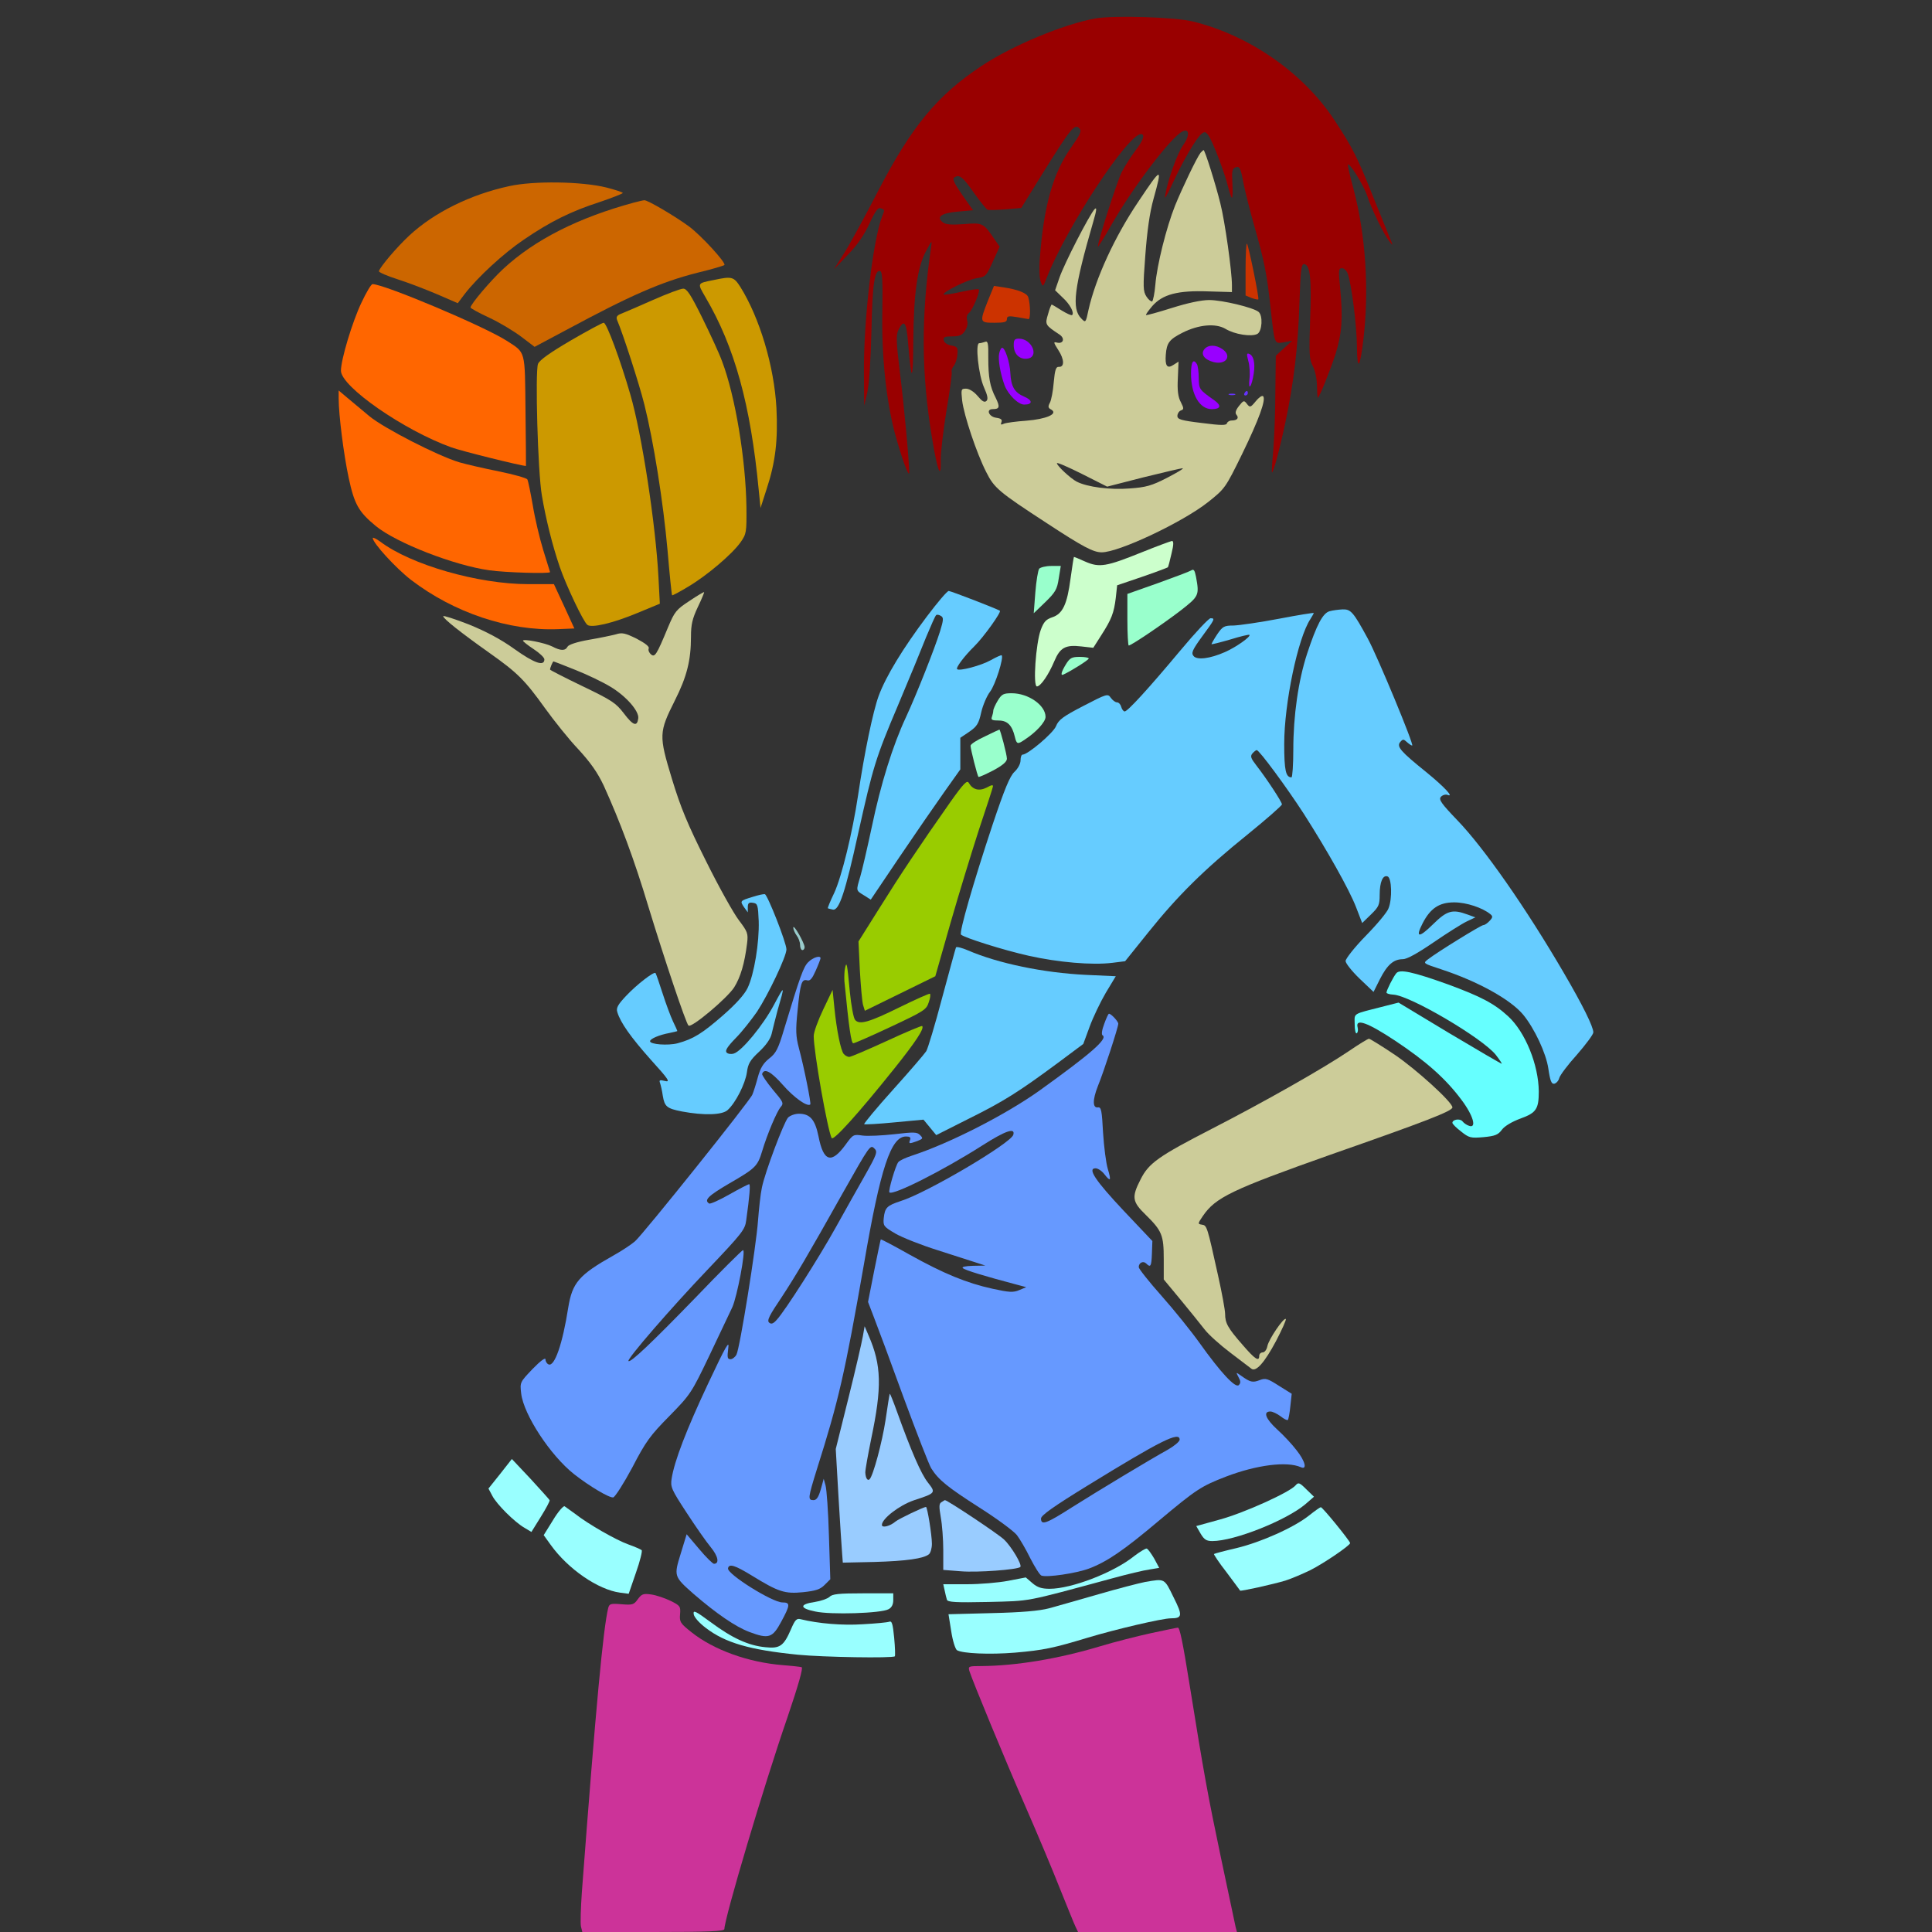 <?xml version="1.0" encoding="UTF-8" standalone="no"?>
<svg
   xmlns:dc="http://purl.org/dc/elements/1.1/"
   xmlns:cc="http://creativecommons.org/ns#"
   xmlns:rdf="http://www.w3.org/1999/02/22-rdf-syntax-ns#"
   xmlns:svg="http://www.w3.org/2000/svg"
   xmlns="http://www.w3.org/2000/svg"
   xmlns:sodipodi="http://sodipodi.sourceforge.net/DTD/sodipodi-0.dtd"
   xmlns:inkscape="http://www.inkscape.org/namespaces/inkscape"
   version="1.0"
   width="850pt"
   height="850pt"
   viewBox="0 0 850 850"
   preserveAspectRatio="xMidYMid meet"
   id="svg118"
   sodipodi:docname="4.svg"
   inkscape:version="0.92.2 5c3e80d, 2017-08-06">
  <rect x="0" y="0" width="850" height="850" fill="#333333" stroke="none"/>
  <defs
     id="defs122" />
  <sodipodi:namedview
     pagecolor="#ffffff"
     bordercolor="#666666"
     borderopacity="1"
     objecttolerance="10"
     gridtolerance="10"
     guidetolerance="10"
     inkscape:pageopacity="0"
     inkscape:pageshadow="2"
     inkscape:window-width="1920"
     inkscape:window-height="978"
     id="namedview120"
     showgrid="false"
     inkscape:zoom="0.29448918"
     inkscape:cx="553.42303"
     inkscape:cy="751.84186"
     inkscape:window-x="0"
     inkscape:window-y="1"
     inkscape:window-maximized="1"
     inkscape:current-layer="svg118" />
  <g
     transform="translate(0,850) scale(0.1,-0.1)"
     fill="#000000"
     stroke="none"
     id="g116">
    <path
       d="M0 4250 l0 -4250 1230 0 1230 0 0 31 c0 17 6 43 14 57 15 27 29 184 61 647 14 197 58 636 70 691 4 17 -8 29 -60 63 -36 23 -95 76 -132 117 -50 55 -84 83 -130 105 -39 19 -78 48 -110 83 -64 71 -117 160 -106 180 4 8 49 61 99 118 l90 103 -22 55 c-30 71 -31 156 -4 209 11 22 53 70 95 107 62 56 75 73 75 98 0 46 27 151 50 197 35 68 84 112 190 169 l101 55 132 164 c73 90 149 185 169 212 42 53 44 52 -47 64 -98 13 -132 52 -159 177 -16 71 -22 82 -83 150 -77 86 -102 131 -110 200 l-6 50 96 93 95 92 -43 165 c-50 187 -98 328 -161 478 -61 143 -69 156 -147 246 -38 44 -96 115 -128 159 -33 44 -71 94 -85 112 -13 18 -71 64 -129 103 -125 86 -187 140 -244 214 -24 30 -62 66 -85 80 -24 14 -79 63 -123 110 -132 139 -218 333 -248 559 -29 227 -16 394 44 571 47 136 57 156 133 268 142 208 333 332 618 400 160 38 385 25 563 -32 204 -65 444 -273 561 -482 44 -81 123 -331 137 -438 38 -279 -51 -601 -213 -775 -60 -64 -74 -87 -114 -186 -32 -80 -50 -144 -60 -214 -19 -127 -27 -157 -69 -255 -48 -111 -50 -133 -26 -235 29 -121 80 -245 163 -397 69 -125 70 -127 96 -117 99 38 153 23 186 -50 11 -22 22 -41 25 -41 14 1 82 27 90 36 5 5 32 77 59 159 41 123 53 175 66 290 22 196 72 390 133 517 71 149 130 233 246 351 104 106 152 136 200 123 12 -3 52 -14 89 -25 l67 -19 20 33 c25 43 60 65 124 80 l52 11 -115 75 c-113 74 -115 75 -118 50 -6 -56 -33 -132 -45 -129 -7 3 -38 54 -70 114 -75 140 -81 146 -74 67 4 -45 1 -65 -8 -73 -19 -16 -50 3 -72 43 l-18 32 -3 -42 c-4 -53 -19 -55 -67 -10 -38 35 -117 189 -156 302 l-24 70 -5 -85 c-5 -92 -12 -110 -39 -110 -29 0 -37 18 -61 125 -26 117 -36 393 -23 613 4 72 7 132 5 132 -1 0 -33 -25 -69 -55 -37 -30 -99 -72 -139 -92 -61 -32 -74 -35 -88 -24 -26 22 -19 44 30 91 104 103 243 318 352 549 129 274 329 490 569 614 121 62 176 83 327 122 l131 34 -2422 0 -2423 1 0 -4250z"
       id="path4"
       style="fill:none" />
    <path
       d="M5265 8476 c201 -51 352 -138 522 -299 116 -110 203 -255 307 -514 81 -200 211 -442 259 -482 27 -22 20 -31 -26 -31 -53 0 -96 28 -178 117 l-56 61 -6 -146 c-6 -156 -25 -296 -57 -427 -24 -97 -110 -276 -147 -305 l-28 -21 -9 20 c-6 15 -3 53 12 124 22 109 37 205 30 197 -3 -3 -34 -68 -71 -146 -71 -152 -107 -257 -107 -309 0 -39 -32 -74 -53 -56 -8 6 -17 8 -20 4 -17 -16 -4 -52 29 -84 52 -49 84 -121 84 -191 l0 -56 79 5 c128 9 162 -19 273 -227 40 -76 188 -429 217 -521 8 -24 26 -46 56 -67 44 -31 58 -52 89 -142 9 -26 51 -89 97 -145 216 -265 324 -424 424 -625 75 -149 94 -205 95 -269 0 -28 -11 -45 -69 -105 -42 -43 -73 -86 -81 -110 -10 -30 -21 -42 -51 -55 -35 -15 -39 -19 -39 -54 0 -45 -19 -64 -92 -92 -37 -15 -57 -30 -66 -49 -17 -35 -44 -45 -145 -52 l-82 -6 -64 45 -64 45 -171 -59 c-94 -33 -259 -91 -366 -129 -235 -82 -288 -102 -363 -142 -61 -33 -61 -32 -33 -99 7 -16 31 -42 54 -58 32 -24 51 -51 83 -118 23 -48 41 -99 41 -113 0 -14 4 -33 9 -42 8 -15 13 -15 58 4 52 23 95 19 105 -8 3 -9 -2 -34 -12 -57 l-18 -41 67 -58 c78 -67 99 -93 99 -125 0 -33 -34 -46 -97 -39 -53 6 -65 -1 -39 -23 27 -22 29 -68 6 -136 l-21 -64 41 -62 c37 -54 42 -66 37 -102 -5 -40 -4 -42 101 -153 104 -111 131 -146 132 -171 0 -21 -63 -85 -123 -124 -84 -55 -259 -125 -356 -143 -111 -21 -126 -20 -154 10 l-24 25 -51 -16 c-29 -10 -52 -18 -52 -20 0 -1 5 -16 11 -34 9 -27 8 -35 -7 -52 -16 -18 -16 -24 0 -117 9 -53 27 -162 41 -242 14 -80 61 -320 106 -535 45 -215 84 -407 86 -428 l5 -37 1489 0 1489 0 0 4250 0 4250 -1662 -1 -1663 0 90 -23z"
       id="path6"
       style="fill:none" />
    <path
       d="M4820 8419 c-140 -25 -368 -120 -503 -210 -194 -129 -306 -265 -453 -548 -58 -113 -126 -237 -151 -276 l-44 -70 61 64 c42 43 72 87 95 137 26 56 38 72 49 68 19 -7 19 -6 6 -39 -40 -106 -81 -455 -79 -684 l1 -146 14 60 c8 36 15 145 18 270 4 206 14 271 39 262 9 -3 11 -45 9 -173 -4 -197 16 -389 54 -536 28 -104 63 -203 64 -177 1 41 -23 301 -41 442 -16 131 -17 163 -7 184 25 51 36 38 43 -54 15 -181 22 -179 23 7 2 211 18 325 57 397 26 48 26 48 21 13 -44 -303 -43 -553 5 -840 24 -145 40 -184 38 -95 -1 33 11 131 25 218 15 87 25 164 23 170 -2 7 2 19 9 27 7 9 15 31 16 50 3 31 0 35 -27 40 -17 3 -31 12 -33 23 -3 14 4 17 37 17 32 0 44 5 57 25 9 14 13 32 9 45 -4 14 -1 26 8 33 16 13 51 97 43 104 -3 3 -37 -2 -77 -11 -40 -9 -74 -14 -77 -12 -9 9 105 66 145 72 40 6 42 9 71 73 l30 66 -21 30 c-50 74 -53 76 -136 69 -56 -4 -81 -2 -93 8 -31 23 -6 41 66 47 l67 6 -48 68 c-37 54 -44 70 -34 77 23 13 36 3 87 -70 27 -38 54 -71 59 -73 6 -2 41 -1 79 2 l69 6 99 160 c118 189 136 212 156 191 12 -12 7 -24 -37 -87 -78 -111 -119 -255 -136 -484 -4 -45 -2 -91 4 -105 9 -24 10 -24 27 20 87 221 356 630 414 630 19 0 10 -28 -25 -73 -20 -26 -46 -68 -60 -94 -21 -44 -105 -304 -105 -328 0 -5 29 41 64 103 90 157 255 375 307 403 32 17 35 -17 4 -60 -26 -38 -66 -148 -79 -221 -5 -22 7 -3 32 51 44 97 104 200 128 220 14 11 18 10 30 -6 19 -25 73 -168 87 -227 7 -27 14 -48 17 -48 3 0 4 29 2 64 -3 51 -1 64 12 69 20 8 24 0 37 -70 6 -32 28 -119 49 -193 42 -148 54 -205 70 -355 18 -162 16 -158 58 -151 l37 7 -36 -33 -36 -33 -2 -160 c0 -88 -5 -203 -9 -255 -5 -52 -8 -97 -6 -98 5 -7 34 101 59 219 37 174 56 334 62 527 5 149 8 172 22 170 25 -5 32 -65 25 -244 -5 -152 -4 -175 12 -205 10 -19 18 -57 18 -86 1 -29 2 -53 4 -53 6 0 54 119 78 193 28 91 33 159 20 290 -8 78 -7 87 8 87 9 0 20 -10 25 -23 17 -43 41 -236 41 -325 1 -109 14 -91 29 40 25 218 9 456 -44 656 -14 52 -25 99 -25 105 0 24 70 -87 86 -137 19 -58 74 -171 99 -201 14 -18 14 -16 -1 20 -9 22 -40 99 -69 170 -72 182 -95 227 -175 348 -137 207 -373 371 -620 432 -78 20 -350 28 -430 14z"
       id="path8"
       style="fill:#990000" />
    <path
       d="M5282 7828 c-17 -22 -80 -154 -112 -232 -39 -98 -80 -263 -87 -349 -3 -37 -10 -70 -14 -73 -4 -2 -16 7 -25 21 -15 24 -16 40 -5 183 8 106 19 186 36 247 40 144 37 143 -68 -14 -103 -153 -187 -336 -218 -474 -12 -58 -13 -58 -32 -38 -43 43 -32 133 53 426 15 51 16 65 6 55 -22 -23 -134 -240 -155 -302 l-19 -55 33 -32 c33 -30 52 -67 42 -77 -3 -3 -23 6 -46 20 -22 14 -42 26 -44 26 -2 0 -10 -19 -16 -42 -14 -46 -13 -48 49 -89 27 -17 19 -44 -11 -36 -15 4 -14 0 7 -33 27 -41 28 -76 2 -74 -12 1 -17 -13 -22 -68 -3 -39 -11 -79 -17 -90 -9 -17 -8 -23 6 -30 32 -19 -22 -42 -110 -49 -44 -3 -88 -9 -98 -13 -13 -6 -16 -5 -11 7 4 11 -2 16 -23 19 -32 4 -47 38 -15 38 30 0 32 10 13 49 -26 50 -33 90 -33 178 1 63 -2 74 -14 69 -9 -3 -20 -6 -26 -6 -18 0 -3 -140 21 -194 16 -36 19 -52 11 -60 -9 -8 -19 -2 -39 22 -16 19 -37 32 -51 32 -22 0 -22 -3 -17 -52 8 -66 64 -233 106 -315 35 -70 55 -87 267 -225 157 -103 204 -128 241 -128 76 0 357 133 468 221 74 59 76 61 150 212 74 152 106 240 92 254 -5 4 -19 -6 -32 -22 -23 -28 -26 -29 -39 -12 -13 17 -15 16 -35 -9 -15 -19 -18 -31 -11 -39 12 -14 3 -25 -21 -25 -10 0 -19 -6 -21 -12 -2 -10 -25 -10 -110 1 -92 11 -108 16 -108 31 0 10 7 21 15 24 14 5 14 9 0 37 -12 22 -16 51 -13 105 l3 73 -22 -14 c-28 -19 -38 -5 -34 45 4 52 16 67 73 96 71 36 146 43 190 17 39 -24 114 -36 140 -22 21 12 25 81 5 97 -23 19 -160 52 -217 52 -35 0 -95 -13 -165 -35 -60 -19 -111 -33 -113 -31 -2 2 11 20 28 40 45 51 112 69 246 64 l104 -3 0 30 c0 61 -31 282 -51 360 -20 82 -68 235 -74 235 -1 0 -7 -6 -13 -12z m-251 -1428 c89 22 166 40 172 40 7 -1 -24 -19 -68 -42 -68 -35 -93 -42 -165 -47 -85 -7 -186 6 -233 30 -27 14 -87 70 -87 81 0 5 50 -17 110 -47 l111 -56 160 41z"
       id="path10"
       style="fill:#cccc99" />
    <path
       d="M2240 7681 c-171 -37 -330 -116 -439 -217 -54 -50 -128 -137 -134 -157 -1 -5 36 -21 83 -36 47 -15 125 -45 174 -66 l90 -39 30 40 c58 75 172 180 261 240 116 79 206 124 333 165 56 19 102 37 102 40 0 3 -33 14 -72 24 -109 27 -320 30 -428 6z"
       id="path12"
       style="fill:#cc6600" />
    <path
       d="M2790 7609 c-244 -66 -437 -163 -576 -292 -56 -52 -144 -156 -144 -170 0 -3 37 -24 83 -45 45 -21 108 -59 141 -84 l58 -44 137 73 c284 153 418 212 579 253 63 15 116 31 119 34 9 9 -103 131 -156 170 -61 45 -182 116 -196 115 -5 0 -26 -5 -45 -10z"
       id="path14"
       style="fill:#cc6600" />
    <path
       d="M5480 7316 l0 -116 26 -11 c15 -5 28 -8 30 -6 5 4 -43 238 -50 245 -3 3 -6 -47 -6 -112z"
       id="path16"
       style="fill:#cc3300" />
    <path
       d="M3140 7268 c-74 -15 -73 -12 -36 -76 128 -218 198 -471 234 -847 l8 -80 27 84 c39 118 50 215 43 356 -10 184 -74 397 -159 533 -29 45 -37 47 -117 30z"
       id="path18"
       style="fill:#cc9900" />
    <path
       d="M1590 7168 c-40 -84 -90 -250 -90 -299 0 -70 277 -262 485 -337 43 -16 309 -82 329 -82 0 0 0 109 -2 242 -3 271 2 254 -83 309 -100 64 -539 249 -590 249 -6 0 -28 -37 -49 -82z"
       id="path20"
       style="fill:#ff6600" />
    <path
       d="M4346 7176 c-37 -94 -36 -96 29 -96 44 0 55 3 55 16 0 13 7 15 43 9 23 -4 46 -8 52 -9 9 -1 9 63 -1 96 -5 18 -44 34 -110 44 l-41 6 -27 -66z"
       id="path22"
       style="fill:#cc3300" />
    <path
       d="M2870 7179 c-63 -28 -126 -55 -139 -60 -17 -7 -21 -14 -16 -27 25 -58 98 -283 120 -372 40 -159 83 -428 102 -642 9 -106 18 -195 20 -197 1 -2 33 15 71 38 84 50 193 143 230 195 26 37 27 44 26 155 -3 210 -49 488 -107 641 -13 36 -53 122 -88 193 -50 101 -67 127 -83 127 -12 0 -73 -23 -136 -51z"
       id="path24"
       style="fill:#cc9900" />
    <path
       d="M2511 7002 c-92 -54 -137 -86 -144 -103 -13 -34 -1 -475 17 -579 17 -101 46 -219 79 -315 27 -79 103 -240 121 -254 18 -15 112 7 220 52 l99 41 -6 115 c-12 231 -73 632 -124 806 -43 149 -104 315 -117 315 -6 0 -71 -35 -145 -78z"
       id="path26"
       style="fill:#cc9900" />
    <path
       d="M4460 6981 c0 -38 25 -63 59 -59 55 6 22 88 -36 88 -19 0 -23 -5 -23 -29z"
       id="path28"
       style="fill:#9900ff" />
    <path
       d="M5299 6964 c-18 -22 -1 -46 40 -57 55 -14 83 27 39 57 -29 20 -62 20 -79 0z"
       id="path30"
       style="fill:#9900ff" />
    <path
       d="M4396 6945 c-6 -25 5 -89 24 -141 16 -41 60 -84 86 -84 38 0 38 19 0 35 -43 18 -58 45 -61 105 -2 45 -23 110 -36 110 -4 0 -10 -11 -13 -25z"
       id="path32"
       style="fill:#9900ff" />
    <path
       d="M5492 6912 c6 -20 8 -56 5 -80 -6 -56 10 -34 19 25 7 47 -1 79 -20 86 -11 5 -12 -1 -4 -31z"
       id="path34"
       style="fill:#9900ff" />
    <path
       d="M5240 6856 c0 -92 38 -156 91 -156 39 0 44 15 14 37 -69 49 -70 49 -71 100 0 27 -4 54 -8 61 -16 26 -26 10 -26 -42z"
       id="path36"
       style="fill:#9900ff" />
    <path
       d="M1490 6747 c0 -72 22 -246 44 -349 25 -117 44 -150 119 -212 91 -75 347 -174 500 -195 68 -10 267 -16 267 -8 0 1 -14 45 -30 97 -16 52 -37 141 -46 197 -10 56 -20 107 -24 114 -4 6 -61 22 -125 35 -65 13 -143 31 -174 40 -94 28 -332 150 -396 203 -33 28 -77 64 -97 81 l-38 32 0 -35z"
       id="path38"
       style="fill:#ff6600" />
    <path
       d="M5475 6770 c-3 -5 -1 -10 4 -10 6 0 11 5 11 10 0 6 -2 10 -4 10 -3 0 -8 -4 -11 -10z"
       id="path40"
       style="fill:#6633ff" />
    <path
       d="M5408 6763 c6 -2 18 -2 25 0 6 3 1 5 -13 5 -14 0 -19 -2 -12 -5z"
       id="path42"
       style="fill:#6633ff" />
    <path
       d="M1640 6133 c0 -22 102 -133 168 -184 189 -145 432 -226 648 -217 l71 3 -45 98 -45 97 -113 0 c-220 0 -516 85 -651 187 -18 13 -33 20 -33 16z"
       id="path44"
       style="fill:#ff6600" />
    <path
       d="M5023 6070 c-156 -63 -186 -68 -248 -41 -26 12 -49 21 -50 21 -1 0 -8 -43 -15 -95 -15 -115 -35 -156 -81 -171 -27 -9 -37 -20 -50 -55 -22 -60 -35 -249 -17 -249 16 0 51 50 77 112 25 59 49 72 118 64 l53 -6 35 55 c45 70 56 98 64 165 l6 55 109 37 c61 21 111 40 114 42 2 2 9 29 16 60 10 40 10 56 2 56 -6 -1 -66 -23 -133 -50z"
       id="path46"
       style="fill:#ccffcc" />
    <path
       d="M4572 5998 c-5 -7 -13 -54 -17 -105 l-7 -91 51 49 c44 43 52 56 59 104 l9 55 -42 0 c-24 0 -47 -6 -53 -12z"
       id="path48"
       style="fill:#99ffcc" />
    <path
       d="M5240 5990 c-8 -5 -75 -30 -147 -56 l-133 -47 0 -113 c0 -63 3 -114 6 -114 11 0 150 94 227 153 82 64 84 67 69 149 -6 30 -10 36 -22 28z"
       id="path50"
       style="fill:#99ffcc" />
    <path
       d="M3033 5856 c-58 -38 -65 -47 -94 -116 -51 -123 -58 -133 -75 -119 -8 7 -13 18 -10 26 4 8 -15 23 -53 43 -51 25 -64 28 -92 19 -19 -5 -72 -16 -119 -24 -51 -9 -88 -21 -93 -30 -10 -19 -30 -19 -68 1 -32 16 -129 35 -128 25 0 -3 21 -20 47 -37 26 -17 47 -37 47 -45 0 -32 -44 -17 -131 45 -61 44 -126 78 -202 109 -62 24 -112 40 -112 36 0 -11 77 -72 204 -162 123 -87 155 -119 244 -243 39 -54 104 -136 146 -180 55 -60 85 -103 112 -160 72 -159 134 -324 197 -534 70 -229 164 -510 176 -522 12 -13 170 120 201 168 28 45 46 105 57 195 5 42 2 50 -36 100 -23 30 -88 146 -144 259 -83 166 -112 236 -151 364 -58 191 -57 204 13 344 53 105 71 177 71 281 0 53 6 79 30 130 17 35 29 65 28 66 -2 1 -31 -16 -65 -39z m-500 -304 c53 -21 121 -54 152 -73 69 -41 128 -108 123 -140 -5 -37 -22 -32 -63 22 -35 46 -53 58 -182 120 -79 38 -143 71 -143 73 0 8 12 36 15 36 2 0 46 -17 98 -38z"
       id="path52"
       style="fill:#cccc99" />
    <path
       d="M4078 5788 c-106 -141 -180 -263 -212 -349 -25 -68 -63 -250 -91 -439 -24 -161 -72 -358 -105 -429 -17 -35 -29 -65 -28 -67 2 -1 12 -4 23 -6 27 -4 54 77 111 337 65 291 76 329 174 560 49 116 105 252 125 303 21 50 40 94 44 96 4 3 13 1 21 -4 12 -7 11 -18 -4 -67 -24 -77 -104 -279 -150 -378 -58 -124 -111 -294 -150 -481 -20 -94 -43 -193 -51 -220 -19 -64 -20 -61 16 -83 l30 -19 126 187 c69 102 158 231 197 286 l71 100 0 69 0 70 40 27 c33 23 41 35 52 85 7 31 25 73 39 91 23 30 61 150 51 160 -2 2 -24 -8 -49 -22 -41 -23 -138 -49 -147 -39 -7 6 32 58 75 100 41 40 121 152 113 157 -14 9 -216 87 -225 87 -7 0 -50 -51 -96 -112z"
       id="path54"
       style="fill:#66ccff" />
    <path
       d="M5850 5811 c-30 -8 -57 -59 -99 -186 -39 -119 -61 -274 -61 -424 0 -66 -4 -121 -8 -121 -25 0 -32 30 -32 147 0 178 60 466 115 549 8 13 15 25 15 27 0 2 -69 -9 -152 -25 -84 -16 -174 -29 -200 -30 -43 0 -49 -4 -73 -39 -14 -21 -25 -41 -25 -43 0 -2 36 7 81 20 45 14 83 23 86 21 7 -8 -60 -55 -108 -76 -66 -29 -123 -36 -138 -17 -11 13 -5 27 38 86 56 76 58 80 37 80 -8 0 -68 -64 -133 -142 -143 -171 -232 -268 -245 -268 -5 0 -12 9 -15 20 -3 11 -11 20 -19 20 -7 0 -19 9 -27 20 -13 19 -17 18 -121 -36 -89 -46 -109 -61 -120 -89 -13 -31 -124 -125 -147 -125 -5 0 -9 -11 -9 -25 0 -15 -11 -36 -27 -51 -20 -19 -43 -74 -96 -232 -85 -256 -148 -475 -139 -484 16 -14 186 -68 298 -93 130 -29 278 -42 368 -31 l56 7 102 127 c130 162 245 276 436 430 84 68 152 128 152 133 0 11 -67 113 -113 172 -24 31 -27 40 -17 52 7 8 16 15 19 15 11 0 132 -164 207 -280 101 -158 200 -333 230 -411 l27 -70 39 38 c34 33 38 42 38 86 0 57 14 89 35 81 18 -7 21 -98 4 -140 -5 -16 -50 -70 -100 -121 -49 -50 -89 -101 -89 -111 0 -10 28 -45 61 -77 l62 -59 28 56 c32 63 60 88 101 88 18 0 65 26 135 74 60 41 125 82 146 92 l38 18 -33 12 c-68 25 -91 19 -154 -43 -62 -61 -78 -59 -45 5 34 66 73 92 139 92 54 0 125 -24 159 -52 11 -9 11 -14 -3 -29 -10 -11 -22 -19 -28 -19 -10 0 -203 -119 -244 -151 -22 -17 -22 -17 60 -44 161 -53 305 -133 360 -200 49 -60 100 -168 110 -236 8 -55 14 -69 26 -67 9 2 19 13 22 25 3 12 38 59 78 103 39 45 72 89 72 98 0 25 -47 120 -130 262 -165 283 -351 550 -469 672 -69 72 -82 90 -72 102 7 8 20 12 29 9 31 -13 -11 33 -93 100 -113 91 -131 112 -115 132 12 14 15 14 30 0 9 -8 19 -15 23 -15 10 0 -152 391 -195 470 -64 118 -75 130 -111 129 -18 -1 -43 -4 -57 -8z"
       id="path56"
       style="fill:#66ccff" />
    <path
       d="M4887 5676 c-10 -14 -13 -26 -8 -26 13 0 33 28 29 41 -2 6 -12 0 -21 -15z"
       id="path58"
       style="fill:none" />
    <path
       d="M4690 5578 c-21 -34 -25 -52 -12 -46 31 14 112 64 112 71 0 4 -18 7 -40 7 -35 0 -43 -5 -60 -32z"
       id="path60"
       style="fill:#99ffcc" />
    <path
       d="M4390 5418 c-11 -18 -20 -38 -20 -45 0 -6 -3 -18 -6 -27 -5 -13 1 -16 30 -16 38 0 59 -21 71 -72 8 -33 12 -34 45 -11 49 32 90 77 90 99 0 51 -75 104 -149 104 -36 0 -44 -4 -61 -32z"
       id="path62"
       style="fill:#99ffcc" />
    <path
       d="M4333 5260 c-35 -16 -63 -34 -63 -41 0 -14 30 -133 35 -137 2 -2 31 11 64 28 43 23 61 39 61 52 0 18 -29 128 -33 128 -1 0 -30 -13 -64 -30z"
       id="path64"
       style="fill:#99ffcc" />
    <path
       d="M4183 4974 c-139 -198 -222 -322 -313 -468 l-93 -148 6 -127 c4 -69 10 -138 14 -152 l8 -26 155 76 155 76 67 235 c37 129 94 314 125 410 32 96 60 181 61 188 3 10 -4 10 -27 -3 -34 -17 -62 -9 -79 21 -7 13 -23 -3 -79 -82z"
       id="path66"
       style="fill:#99cc00" />
    <path
       d="M5530 4774 c-194 -165 -351 -331 -458 -485 -138 -199 -130 -179 -98 -225 36 -53 33 -86 -15 -228 -40 -116 -41 -122 -35 -210 4 -50 12 -129 18 -175 l11 -84 36 40 c54 60 94 86 227 145 143 64 361 187 534 301 l125 82 6 64 c5 54 11 69 34 89 l28 23 -45 47 c-65 67 -71 82 -53 133 9 23 27 58 42 78 l27 35 -119 235 c-66 129 -124 236 -130 238 -5 1 -66 -45 -135 -103z"
       id="path68"
       style="fill:none" />
    <path
       d="M3311 4554 c-56 -17 -56 -18 -37 -46 l16 -22 0 22 c0 19 5 23 23 20 20 -3 22 -9 25 -80 3 -94 -20 -235 -49 -295 -14 -29 -52 -71 -108 -120 -92 -80 -130 -104 -200 -123 -43 -11 -121 -5 -121 9 0 11 41 28 84 36 20 4 36 8 36 9 0 1 -8 20 -19 42 -10 21 -31 77 -46 124 -15 47 -29 87 -31 89 -7 8 -84 -52 -129 -100 -37 -39 -45 -54 -39 -72 14 -47 60 -111 147 -209 79 -87 87 -100 63 -94 -24 6 -27 4 -22 -9 3 -9 9 -34 12 -56 8 -48 18 -56 84 -69 96 -18 177 -16 201 6 35 31 78 116 85 166 5 38 14 54 54 91 31 29 50 57 55 79 4 18 16 65 26 103 33 113 32 114 -16 24 -48 -90 -141 -203 -176 -214 -12 -4 -26 -2 -32 4 -8 8 2 25 40 64 28 28 69 81 93 115 50 76 130 244 130 275 0 29 -83 240 -95 243 -6 1 -30 -4 -54 -12z"
       id="path70"
       style="fill:#66ccff" />
    <path
       d="M3490 4419 c0 -8 7 -24 15 -35 8 -10 15 -29 15 -41 0 -13 5 -23 10 -23 6 0 10 6 10 13 -1 19 -49 104 -50 86z"
       id="path72"
       style="fill:#99cccc" />
    <path
       d="M4206 4332 c-2 -4 -29 -104 -61 -222 -31 -118 -63 -224 -70 -235 -7 -11 -72 -87 -145 -168 -73 -81 -130 -150 -128 -153 3 -2 62 1 133 8 l128 12 28 -34 28 -34 143 72 c153 76 220 118 394 247 l110 82 28 76 c15 41 47 108 71 149 l44 73 -132 6 c-185 9 -385 50 -519 108 -26 11 -49 17 -52 13z"
       id="path74"
       style="fill:#66ccff" />
    <path
       d="M3556 4267 c-21 -21 -35 -59 -106 -294 -26 -88 -36 -107 -66 -130 -26 -21 -39 -42 -50 -83 -8 -30 -19 -65 -24 -76 -11 -28 -478 -611 -516 -645 -16 -14 -58 -42 -94 -62 -153 -86 -182 -120 -200 -230 -25 -160 -60 -260 -86 -250 -8 3 -14 13 -14 22 0 10 -21 -5 -57 -42 -55 -58 -56 -58 -50 -108 11 -93 128 -272 233 -355 66 -52 155 -105 172 -102 8 2 46 61 84 132 59 114 79 141 163 226 93 95 97 101 176 266 44 93 90 189 101 213 21 47 60 251 47 251 -4 0 -99 -94 -210 -210 -194 -200 -286 -287 -294 -278 -8 8 186 232 347 401 152 160 166 177 171 218 15 107 19 159 13 159 -4 0 -43 -20 -87 -45 -44 -25 -84 -43 -89 -40 -24 15 -4 34 88 88 116 67 125 76 145 142 22 74 65 176 82 195 14 16 11 22 -35 76 -27 33 -48 64 -47 69 9 27 39 11 91 -48 49 -56 108 -98 121 -86 4 5 -26 157 -50 247 -14 53 -15 79 -6 166 12 122 18 139 42 133 13 -4 22 7 38 43 12 27 21 51 21 54 0 14 -33 4 -54 -17z"
       id="path76"
       style="fill:#6699ff" />
    <path
       d="M3718 4242 c-3 -12 -4 -39 -3 -59 20 -206 30 -273 39 -273 6 0 81 33 166 73 145 68 156 75 166 107 7 19 9 36 5 38 -4 1 -63 -25 -132 -59 -136 -67 -178 -79 -197 -56 -7 8 -17 63 -23 123 -12 127 -14 136 -21 106z"
       id="path78"
       style="fill:#99cc00" />
    <path
       d="M6143 4218 c-14 -17 -43 -75 -43 -85 0 -4 13 -8 30 -9 72 -3 392 -191 451 -265 17 -22 28 -39 26 -39 -3 0 -106 60 -230 134 l-224 135 -59 -15 c-149 -38 -134 -29 -134 -80 0 -25 4 -43 9 -40 5 3 7 15 4 26 -11 41 43 22 164 -58 137 -91 223 -167 293 -261 52 -69 68 -127 33 -114 -10 3 -23 12 -29 20 -11 13 -44 8 -44 -7 0 -5 17 -22 38 -38 35 -28 42 -30 99 -25 51 5 64 10 81 33 12 16 44 35 82 49 69 25 80 42 80 119 -1 117 -59 261 -135 331 -61 56 -120 87 -267 141 -154 55 -210 67 -225 48z"
       id="path80"
       style="fill:#66ffff" />
    <path
       d="M3622 4059 c-23 -48 -42 -100 -42 -117 0 -70 61 -415 79 -449 7 -14 115 105 275 305 96 120 134 178 123 188 -2 2 -72 -27 -156 -66 -83 -38 -157 -70 -165 -70 -7 0 -18 6 -24 13 -13 16 -31 103 -41 203 l-8 79 -41 -86z"
       id="path82"
       style="fill:#99cc00" />
    <path
       d="M4858 3995 c-10 -26 -13 -47 -7 -50 24 -15 -52 -81 -279 -244 -149 -106 -394 -231 -559 -285 -28 -9 -56 -22 -61 -29 -12 -15 -45 -127 -39 -133 15 -15 232 94 408 206 102 65 147 81 137 47 -13 -38 -378 -254 -495 -291 -61 -20 -70 -29 -75 -76 -3 -33 0 -37 51 -67 29 -17 112 -50 185 -73 72 -23 149 -48 171 -55 l40 -13 -54 -1 c-35 -1 -51 -5 -45 -10 8 -9 98 -36 234 -72 l45 -12 -31 -13 c-26 -11 -44 -10 -117 6 -114 25 -214 66 -365 150 -69 39 -126 69 -127 67 -1 -1 -14 -63 -29 -138 l-27 -137 26 -68 c15 -38 74 -197 131 -354 58 -157 112 -296 121 -310 32 -51 72 -83 211 -172 79 -50 153 -105 166 -122 13 -17 40 -63 59 -102 20 -39 42 -74 49 -76 24 -9 153 10 209 31 80 30 154 81 307 210 166 139 186 152 297 195 134 51 267 68 328 41 29 -13 20 26 -19 75 -19 25 -57 66 -85 91 -51 47 -63 79 -30 79 10 0 30 -10 45 -21 15 -12 29 -19 32 -16 3 3 8 30 11 60 l6 55 -56 35 c-50 32 -59 35 -85 25 -31 -12 -42 -9 -81 19 -24 17 -24 17 -12 -6 10 -18 10 -26 1 -35 -15 -14 -80 56 -172 185 -37 52 -112 145 -167 207 -56 63 -101 120 -101 127 0 20 20 29 33 16 19 -19 23 -13 25 44 l2 55 -125 132 c-126 134 -162 188 -125 188 10 0 27 -11 38 -25 28 -36 32 -31 16 22 -8 26 -17 98 -21 160 -5 96 -8 113 -22 111 -24 -4 -25 32 -1 93 27 66 90 260 90 275 0 10 -31 44 -41 44 -3 0 -12 -20 -21 -45z m332 -1829 c0 -8 -24 -28 -52 -44 -78 -43 -297 -175 -421 -253 -114 -73 -137 -81 -137 -50 0 14 55 53 208 147 319 196 402 238 402 200z"
       id="path84"
       style="fill:#6699ff" />
    <path
       d="M5935 3876 c-112 -76 -375 -225 -603 -342 -235 -121 -278 -151 -314 -223 -40 -78 -37 -98 23 -156 71 -70 79 -89 79 -194 l0 -90 73 -88 c40 -48 87 -107 106 -131 18 -24 70 -70 115 -104 44 -34 86 -65 92 -70 20 -15 58 28 108 122 26 50 46 94 43 97 -9 8 -75 -89 -81 -119 -3 -16 -12 -28 -21 -28 -8 0 -15 -7 -15 -15 0 -27 -18 -16 -73 48 -65 74 -77 96 -77 136 0 17 -14 93 -31 169 -48 217 -49 221 -71 224 -19 3 -19 4 4 38 56 82 127 116 562 270 423 148 536 192 536 208 0 23 -160 168 -253 231 -58 39 -110 71 -114 71 -5 0 -44 -24 -88 -54z"
       id="path86"
       style="fill:#cccc99" />
    <path
       d="M3467 3583 c-19 -22 -101 -239 -115 -308 -6 -27 -13 -93 -17 -145 -8 -113 -80 -563 -95 -590 -6 -11 -18 -20 -26 -20 -14 0 -15 8 -10 48 6 39 -10 12 -89 -156 -95 -202 -148 -340 -160 -417 -6 -37 -1 -48 65 -149 39 -60 87 -129 107 -153 33 -40 39 -73 14 -73 -5 0 -35 29 -65 65 l-55 65 -26 -85 c-31 -100 -30 -101 57 -178 101 -87 184 -144 245 -167 85 -32 102 -26 140 45 40 74 41 85 5 85 -44 0 -244 125 -239 150 4 22 30 14 105 -32 117 -72 145 -81 225 -73 56 6 75 12 95 32 l25 25 -6 191 c-3 106 -10 205 -15 222 l-8 29 -13 -47 c-10 -35 -19 -47 -32 -47 -26 0 -24 10 15 136 96 303 122 417 207 902 73 426 119 562 185 562 17 0 22 -4 18 -15 -7 -18 -4 -18 32 -5 25 10 26 12 12 26 -13 14 -28 14 -113 4 -54 -6 -117 -9 -140 -6 -40 6 -42 5 -74 -39 -63 -87 -98 -77 -120 36 -15 73 -37 99 -86 99 -18 0 -39 -8 -48 -17z m338 -255 c-32 -57 -90 -159 -128 -228 -72 -130 -224 -369 -260 -407 -15 -17 -24 -20 -33 -12 -11 9 1 32 55 112 64 98 110 175 271 462 117 207 119 210 137 192 15 -14 11 -25 -42 -119z"
       id="path88"
       style="fill:#6699ff" />
    <path
       d="M3796 2620 c-4 -24 -32 -146 -63 -270 l-56 -225 12 -210 c7 -115 14 -228 16 -250 l3 -40 138 3 c142 4 218 15 241 34 7 6 13 26 13 46 0 38 -20 162 -26 162 -11 0 -121 -53 -134 -64 -23 -20 -60 -30 -60 -15 0 27 76 86 140 108 98 32 98 33 62 79 -30 38 -73 137 -137 315 -15 42 -29 76 -30 75 -2 -2 -10 -54 -19 -116 -15 -98 -54 -243 -70 -260 -9 -9 -18 5 -19 30 0 13 12 79 26 148 48 228 45 324 -11 453 l-18 42 -8 -45z"
       id="path90"
       style="fill:#99ccff" />
    <path
       d="M2201 2016 l-52 -65 17 -32 c19 -37 98 -116 142 -141 l30 -18 41 66 c23 37 41 70 39 74 -2 4 -40 46 -84 94 l-82 87 -51 -65z"
       id="path92"
       style="fill:#99ffff" />
    <path
       d="M5700 1965 c-25 -30 -226 -121 -332 -150 l-105 -29 19 -33 c16 -27 26 -33 52 -33 97 0 325 91 409 162 l38 33 -34 33 c-30 30 -35 31 -47 17z"
       id="path94"
       style="fill:#99ffff" />
    <path
       d="M4142 1891 c-11 -6 -11 -20 -3 -66 6 -32 11 -98 11 -145 l0 -87 78 -6 c71 -6 249 7 261 19 9 9 -39 90 -72 121 -25 24 -250 174 -260 173 -1 0 -8 -4 -15 -9z"
       id="path96"
       style="fill:#99ccff" />
    <path
       d="M2433 1812 l-41 -66 31 -43 c76 -106 208 -197 305 -210 l38 -5 32 93 c18 51 29 96 25 99 -5 4 -30 15 -58 25 -54 19 -178 90 -235 135 -19 14 -40 29 -46 33 -5 3 -29 -24 -51 -61z"
       id="path98"
       style="fill:#99ffff" />
    <path
       d="M5760 1833 c-66 -53 -212 -118 -320 -144 -52 -12 -97 -24 -99 -26 -2 -1 22 -38 55 -80 32 -43 59 -79 60 -81 2 -4 146 28 199 44 28 9 77 30 110 46 61 31 174 108 175 119 0 9 -122 159 -129 158 -3 0 -26 -16 -51 -36z"
       id="path100"
       style="fill:#99ffff" />
    <path
       d="M4990 1654 c-89 -72 -275 -144 -372 -144 -35 0 -54 6 -76 25 l-29 25 -78 -15 c-42 -8 -124 -15 -181 -15 l-104 0 6 -27 c3 -16 8 -34 10 -41 3 -11 39 -13 182 -10 191 5 154 -2 542 103 69 19 144 37 168 40 l42 7 -22 41 c-13 22 -27 42 -33 44 -5 1 -30 -14 -55 -33z"
       id="path102"
       style="fill:#99ffff" />
    <path
       d="M5038 1540 c-26 -5 -119 -29 -205 -54 -87 -25 -185 -53 -218 -62 -42 -11 -119 -18 -251 -21 l-191 -5 12 -75 c6 -41 18 -78 25 -83 24 -15 145 -20 255 -11 127 11 169 20 321 66 123 37 328 85 365 85 51 0 53 12 12 93 -41 84 -37 82 -125 67z"
       id="path104"
       style="fill:#99ffff" />
    <path
       d="M2806 1464 c-17 -24 -23 -26 -72 -22 -47 4 -53 2 -58 -16 -22 -89 -54 -429 -116 -1250 -5 -71 -7 -139 -4 -152 l6 -24 312 0 c244 0 313 3 313 13 0 46 173 629 277 930 49 144 70 219 63 222 -7 2 -44 6 -82 9 -153 12 -305 67 -403 145 -49 39 -53 45 -50 79 3 35 0 38 -42 59 -25 12 -63 25 -85 28 -35 5 -42 2 -59 -21z"
       id="path106"
       style="fill:#cc3399" />
    <path
       d="M3649 1474 c-9 -8 -38 -18 -64 -22 -69 -10 -68 -28 2 -42 67 -15 290 -8 322 10 14 7 21 21 21 40 l0 30 -133 0 c-107 0 -136 -3 -148 -16z"
       id="path108"
       style="fill:#99ffff" />
    <path
       d="M3052 1398 c2 -13 24 -38 53 -60 86 -66 194 -97 405 -118 110 -11 418 -16 427 -7 2 3 1 39 -3 81 -6 62 -10 76 -22 71 -8 -3 -60 -8 -116 -11 -89 -6 -196 3 -273 22 -18 5 -25 -2 -43 -44 -32 -74 -49 -86 -113 -79 -74 7 -146 40 -240 110 -68 50 -78 55 -75 35z"
       id="path110"
       style="fill:#99ffff" />
    <path
       d="M5065 1315 c-60 -13 -162 -39 -225 -58 -183 -55 -369 -86 -523 -87 -56 0 -58 -1 -52 -22 14 -44 155 -386 248 -599 52 -119 120 -281 151 -360 32 -79 62 -154 68 -166 l11 -23 350 0 349 0 -6 23 c-3 13 -32 151 -65 307 -57 271 -75 370 -136 750 -32 201 -45 260 -53 259 -4 0 -56 -11 -117 -24z"
       id="path112"
       style="fill:#cc3399" />
    <path
       d="M4013 1213 c4 -19 0 -38 -9 -52 -15 -20 -22 -21 -205 -21 l-189 0 -10 -25 c-77 -203 -320 -1037 -320 -1099 0 -14 69 -16 680 -16 l679 0 -13 42 c-7 24 -109 281 -226 573 -163 407 -219 537 -241 558 -16 15 -29 35 -29 43 0 8 -10 14 -22 14 -13 0 -41 3 -62 7 l-39 6 6 -30z"
       id="path114"
       style="fill:none" />
  </g>
</svg>
